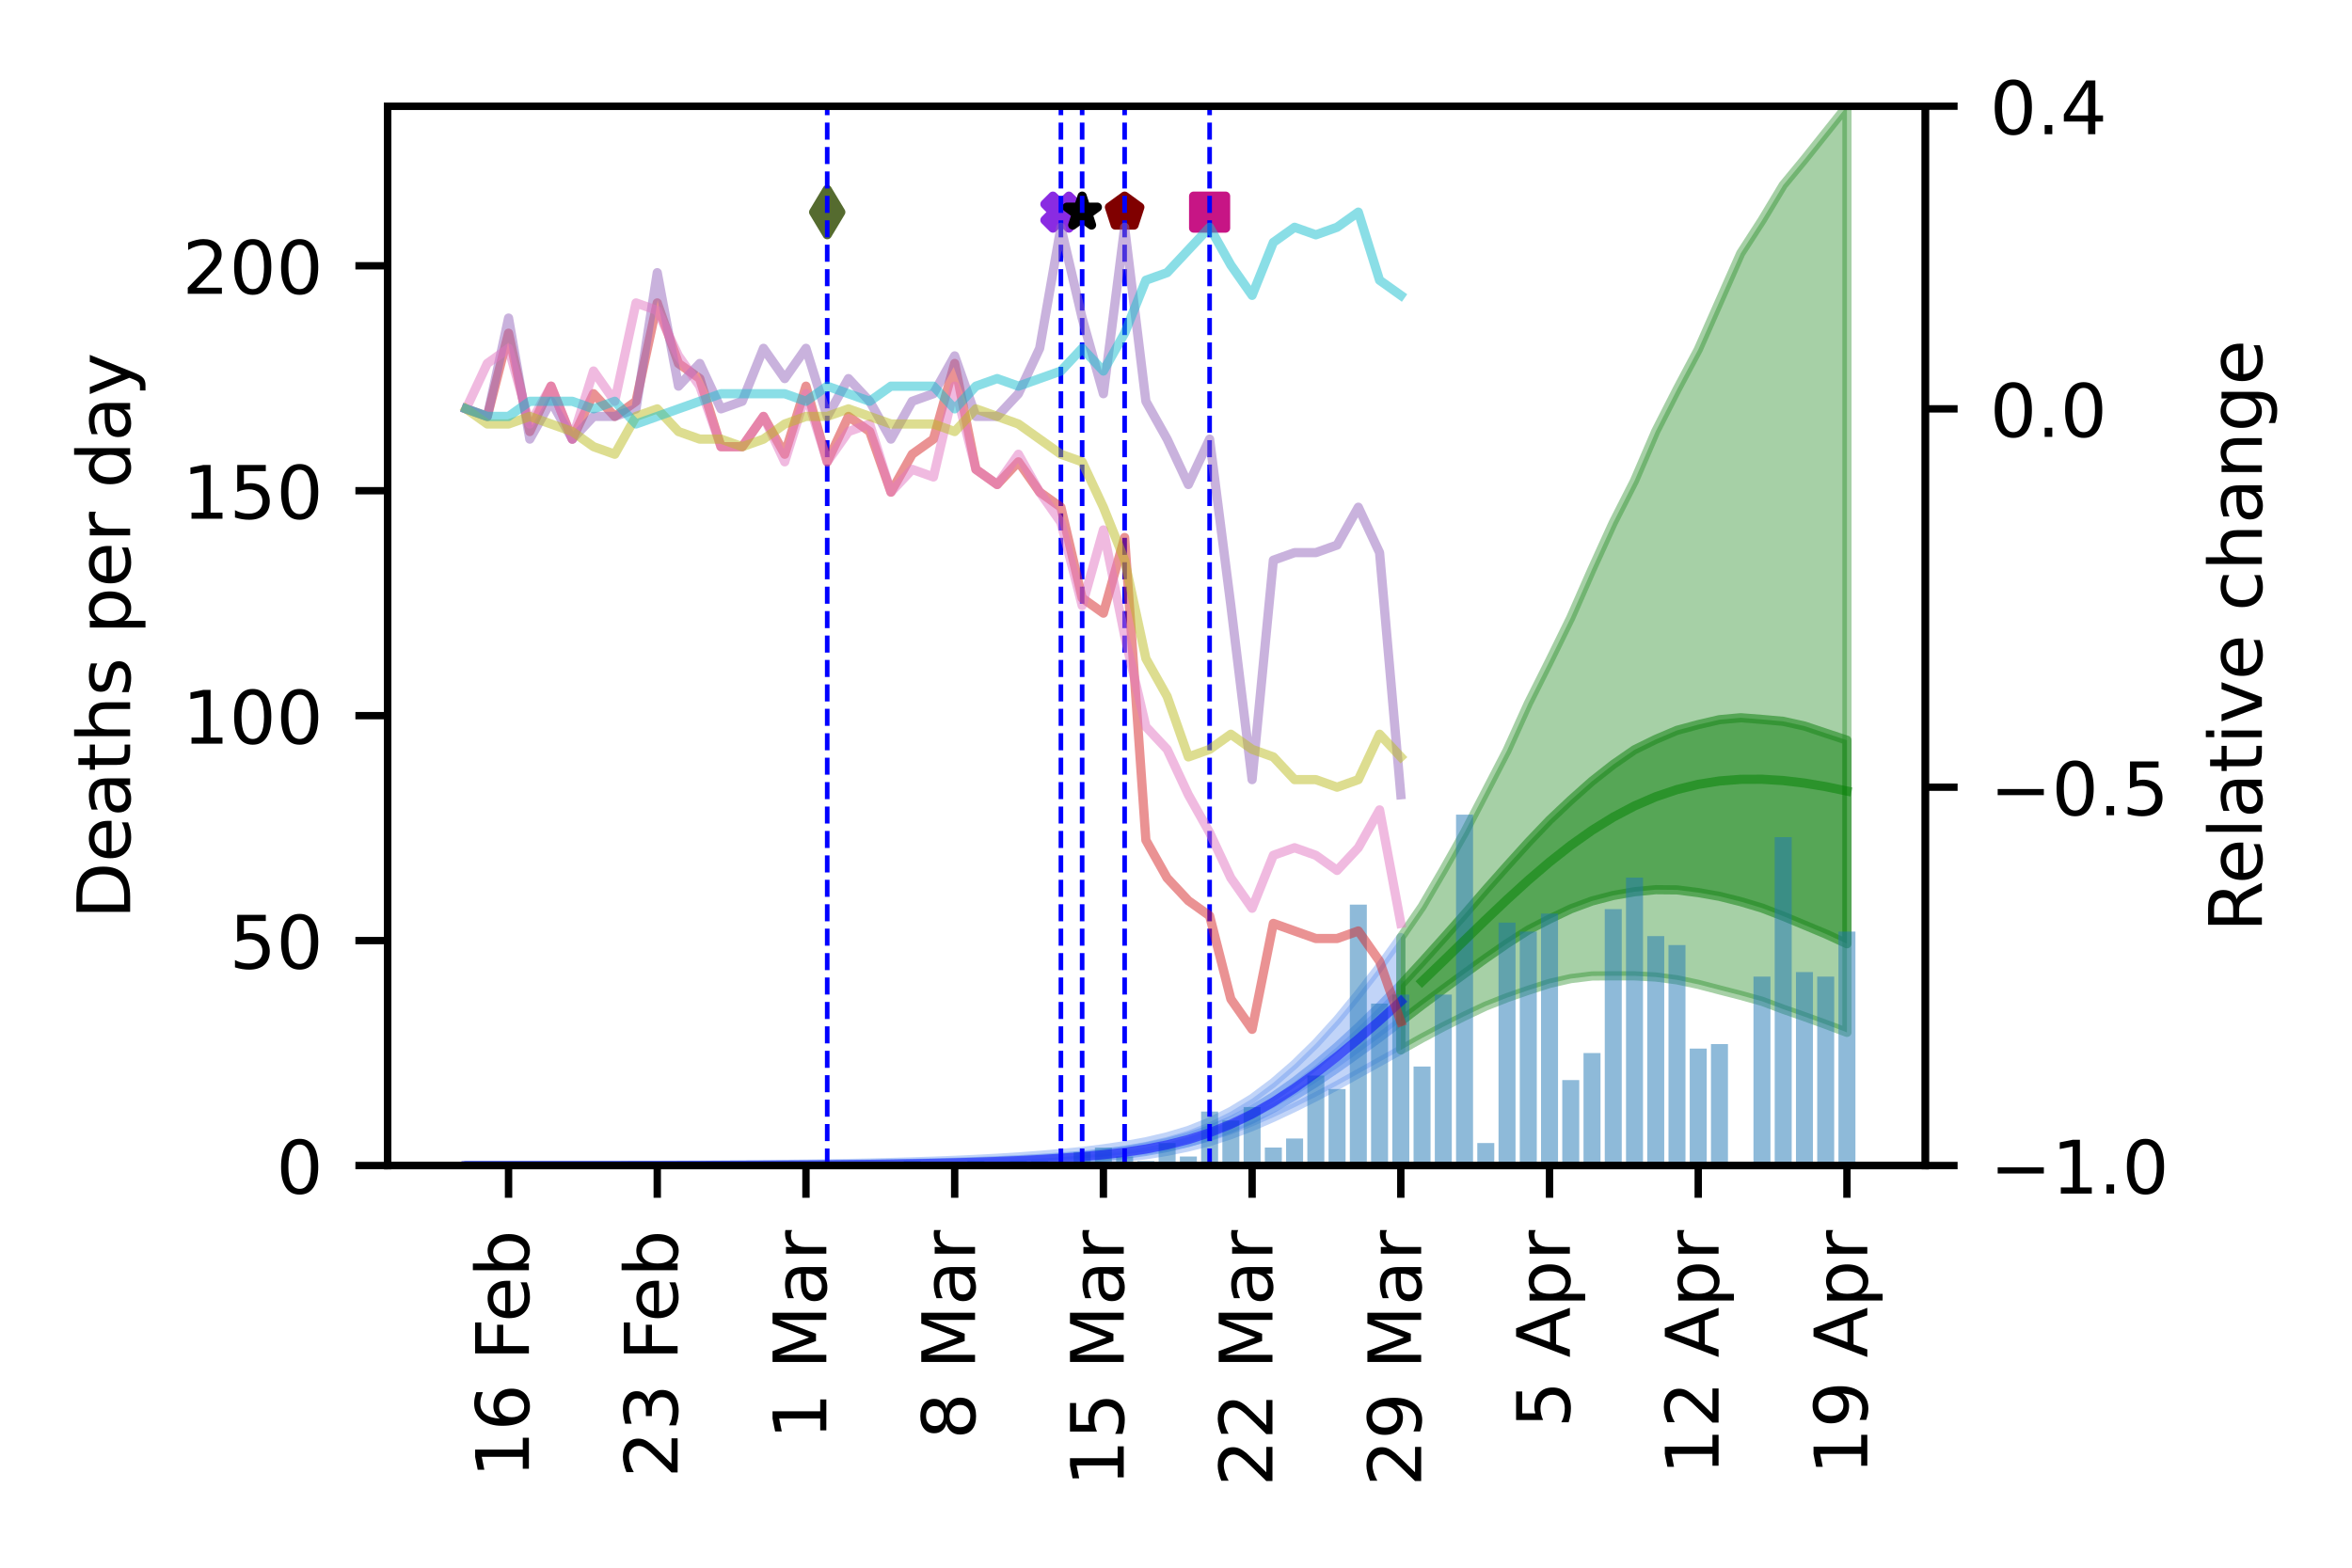 <?xml version="1.0" encoding="utf-8" standalone="no"?>
<!DOCTYPE svg PUBLIC "-//W3C//DTD SVG 1.1//EN"
  "http://www.w3.org/Graphics/SVG/1.1/DTD/svg11.dtd">
<!-- Created with matplotlib (https://matplotlib.org/) -->
<svg height="170.079pt" version="1.1" viewBox="0 0 255.118 170.079" width="255.118pt" xmlns="http://www.w3.org/2000/svg" xmlns:xlink="http://www.w3.org/1999/xlink">
 <defs>
  <style type="text/css">
*{stroke-linecap:butt;stroke-linejoin:round;}
  </style>
 </defs>
 <g id="figure_1">
  <g id="patch_1">
   <path d="M 0 170.079 
L 255.118 170.079 
L 255.118 0 
L 0 0 
z
" style="fill:#ffffff;"/>
  </g>
  <g id="axes_1">
   <g id="patch_2">
    <path d="M 42.05 126.449 
L 208.838 126.449 
L 208.838 11.52 
L 42.05 11.52 
z
" style="fill:#ffffff;"/>
   </g>
   <g id="PolyCollection_1">
    <defs>
     <path d="M 50.553 -43.63 
L 50.553 -43.63 
L 52.857 -43.63 
L 55.162 -43.63 
L 57.466 -43.63 
L 59.77 -43.63 
L 62.075 -43.63 
L 64.379 -43.631 
L 66.683 -43.631 
L 68.988 -43.632 
L 71.292 -43.632 
L 73.596 -43.633 
L 75.901 -43.635 
L 78.205 -43.636 
L 80.509 -43.638 
L 82.814 -43.641 
L 85.118 -43.645 
L 87.422 -43.65 
L 89.727 -43.656 
L 92.031 -43.664 
L 94.335 -43.675 
L 96.64 -43.689 
L 98.944 -43.707 
L 101.248 -43.73 
L 103.553 -43.759 
L 105.857 -43.796 
L 108.162 -43.842 
L 110.466 -43.9 
L 112.77 -43.973 
L 115.075 -44.068 
L 117.379 -44.186 
L 119.683 -44.335 
L 121.988 -44.537 
L 124.292 -44.8 
L 126.596 -45.174 
L 128.901 -45.645 
L 131.205 -46.235 
L 133.509 -46.986 
L 135.814 -47.861 
L 138.118 -48.864 
L 140.422 -49.95 
L 142.727 -51.098 
L 145.031 -52.321 
L 147.335 -53.606 
L 149.64 -54.889 
L 151.944 -56.173 
L 151.944 -68.364 
L 151.944 -68.364 
L 149.64 -65.167 
L 147.335 -62.206 
L 145.031 -59.401 
L 142.727 -56.864 
L 140.422 -54.609 
L 138.118 -52.613 
L 135.814 -50.889 
L 133.509 -49.491 
L 131.205 -48.341 
L 128.901 -47.432 
L 126.596 -46.742 
L 124.292 -46.204 
L 121.988 -45.784 
L 119.683 -45.443 
L 117.379 -45.159 
L 115.075 -44.935 
L 112.77 -44.733 
L 110.466 -44.562 
L 108.162 -44.421 
L 105.857 -44.299 
L 103.553 -44.194 
L 101.248 -44.105 
L 98.944 -44.028 
L 96.64 -43.962 
L 94.335 -43.906 
L 92.031 -43.857 
L 89.727 -43.816 
L 87.422 -43.782 
L 85.118 -43.752 
L 82.814 -43.727 
L 80.509 -43.707 
L 78.205 -43.69 
L 75.901 -43.676 
L 73.596 -43.664 
L 71.292 -43.654 
L 68.988 -43.647 
L 66.683 -43.641 
L 64.379 -43.636 
L 62.075 -43.633 
L 59.77 -43.632 
L 57.466 -43.631 
L 55.162 -43.63 
L 52.857 -43.63 
L 50.553 -43.63 
z
" id="m5dde78cda3" style="stroke:#6495ed;stroke-opacity:0.4;"/>
    </defs>
    <g clip-path="url(#p272351d1b5)">
     <use style="fill:#6495ed;fill-opacity:0.4;stroke:#6495ed;stroke-opacity:0.4;" x="0" xlink:href="#m5dde78cda3" y="170.079"/>
    </g>
   </g>
   <g id="PolyCollection_2">
    <defs>
     <path d="M 50.553 -43.63 
L 50.553 -43.63 
L 52.857 -43.63 
L 55.162 -43.63 
L 57.466 -43.63 
L 59.77 -43.63 
L 62.075 -43.631 
L 64.379 -43.631 
L 66.683 -43.632 
L 68.988 -43.634 
L 71.292 -43.635 
L 73.596 -43.637 
L 75.901 -43.64 
L 78.205 -43.644 
L 80.509 -43.648 
L 82.814 -43.654 
L 85.118 -43.661 
L 87.422 -43.671 
L 89.727 -43.682 
L 92.031 -43.697 
L 94.335 -43.715 
L 96.64 -43.737 
L 98.944 -43.766 
L 101.248 -43.8 
L 103.553 -43.844 
L 105.857 -43.897 
L 108.162 -43.963 
L 110.466 -44.043 
L 112.77 -44.141 
L 115.075 -44.262 
L 117.379 -44.411 
L 119.683 -44.6 
L 121.988 -44.845 
L 124.292 -45.163 
L 126.596 -45.581 
L 128.901 -46.127 
L 131.205 -46.818 
L 133.509 -47.662 
L 135.814 -48.672 
L 138.118 -49.862 
L 140.422 -51.198 
L 142.727 -52.638 
L 145.031 -54.202 
L 147.335 -55.85 
L 149.64 -57.526 
L 151.944 -59.281 
L 151.944 -63.227 
L 151.944 -63.227 
L 149.64 -60.865 
L 147.335 -58.624 
L 145.031 -56.505 
L 142.727 -54.532 
L 140.422 -52.729 
L 138.118 -51.104 
L 135.814 -49.694 
L 133.509 -48.49 
L 131.205 -47.517 
L 128.901 -46.74 
L 126.596 -46.122 
L 124.292 -45.639 
L 121.988 -45.267 
L 119.683 -44.97 
L 117.379 -44.734 
L 115.075 -44.547 
L 112.77 -44.388 
L 110.466 -44.257 
L 108.162 -44.148 
L 105.857 -44.057 
L 103.553 -43.981 
L 101.248 -43.917 
L 98.944 -43.864 
L 96.64 -43.82 
L 94.335 -43.784 
L 92.031 -43.754 
L 89.727 -43.729 
L 87.422 -43.709 
L 85.118 -43.692 
L 82.814 -43.679 
L 80.509 -43.668 
L 78.205 -43.659 
L 75.901 -43.652 
L 73.596 -43.646 
L 71.292 -43.641 
L 68.988 -43.638 
L 66.683 -43.635 
L 64.379 -43.633 
L 62.075 -43.632 
L 59.77 -43.631 
L 57.466 -43.63 
L 55.162 -43.63 
L 52.857 -43.63 
L 50.553 -43.63 
z
" id="m45bf534f6e" style="stroke:#6495ed;stroke-opacity:0.6;"/>
    </defs>
    <g clip-path="url(#p272351d1b5)">
     <use style="fill:#6495ed;fill-opacity:0.6;stroke:#6495ed;stroke-opacity:0.6;" x="0" xlink:href="#m45bf534f6e" y="170.079"/>
    </g>
   </g>
   <g id="PolyCollection_3">
    <defs>
     <path d="M 151.944 -68.364 
L 151.944 -56.173 
L 154.248 -57.464 
L 156.553 -58.689 
L 158.857 -59.844 
L 161.161 -60.933 
L 163.466 -61.841 
L 165.77 -62.644 
L 168.074 -63.387 
L 170.379 -63.911 
L 172.683 -64.194 
L 174.987 -64.215 
L 177.292 -64.21 
L 179.596 -64.083 
L 181.9 -63.776 
L 184.205 -63.286 
L 186.509 -62.685 
L 188.813 -62.095 
L 191.118 -61.454 
L 193.422 -60.588 
L 195.726 -59.784 
L 198.031 -58.949 
L 200.335 -58.079 
L 200.335 -158.559 
L 200.335 -158.559 
L 198.031 -155.674 
L 195.726 -152.783 
L 193.422 -149.993 
L 191.118 -146.165 
L 188.813 -142.591 
L 186.509 -137.371 
L 184.205 -132.15 
L 181.9 -127.81 
L 179.596 -123.282 
L 177.292 -117.914 
L 174.987 -113.372 
L 172.683 -108.309 
L 170.379 -103.06 
L 168.074 -98.353 
L 165.77 -93.748 
L 163.466 -88.652 
L 161.161 -84.199 
L 158.857 -79.762 
L 156.553 -75.667 
L 154.248 -71.715 
L 151.944 -68.364 
z
" id="mec106429c8" style="stroke:#228b22;stroke-opacity:0.4;"/>
    </defs>
    <g clip-path="url(#p272351d1b5)">
     <use style="fill:#228b22;fill-opacity:0.4;stroke:#228b22;stroke-opacity:0.4;" x="0" xlink:href="#mec106429c8" y="170.079"/>
    </g>
   </g>
   <g id="PolyCollection_4">
    <defs>
     <path d="M 151.944 -63.227 
L 151.944 -59.281 
L 154.248 -61.045 
L 156.553 -62.764 
L 158.857 -64.453 
L 161.161 -66.117 
L 163.466 -67.71 
L 165.77 -69.185 
L 168.074 -70.374 
L 170.379 -71.475 
L 172.683 -72.329 
L 174.987 -72.93 
L 177.292 -73.334 
L 179.596 -73.557 
L 181.9 -73.535 
L 184.205 -73.242 
L 186.509 -72.837 
L 188.813 -72.26 
L 191.118 -71.567 
L 193.422 -70.682 
L 195.726 -69.72 
L 198.031 -68.758 
L 200.335 -67.694 
L 200.335 -89.776 
L 200.335 -89.776 
L 198.031 -90.539 
L 195.726 -91.311 
L 193.422 -91.822 
L 191.118 -92.028 
L 188.813 -92.211 
L 186.509 -92 
L 184.205 -91.465 
L 181.9 -90.844 
L 179.596 -89.864 
L 177.292 -88.737 
L 174.987 -87.14 
L 172.683 -85.328 
L 170.379 -83.276 
L 168.074 -81.103 
L 165.77 -78.689 
L 163.466 -76.143 
L 161.161 -73.548 
L 158.857 -70.882 
L 156.553 -68.282 
L 154.248 -65.723 
L 151.944 -63.227 
z
" id="me675c19189" style="stroke:#228b22;stroke-opacity:0.6;"/>
    </defs>
    <g clip-path="url(#p272351d1b5)">
     <use style="fill:#228b22;fill-opacity:0.6;stroke:#228b22;stroke-opacity:0.6;" x="0" xlink:href="#me675c19189" y="170.079"/>
    </g>
   </g>
   <g id="PathCollection_1">
    <defs>
     <path d="M -0.866 1.732 
L 0 0.866 
L 0.866 1.732 
L 1.732 0.866 
L 0.866 0 
L 1.732 -0.866 
L 0.866 -1.732 
L 0 -0.866 
L -0.866 -1.732 
L -1.732 -0.866 
L -0.866 0 
L -1.732 0.866 
z
" id="m707bb67b44" style="stroke:#8a2be2;"/>
    </defs>
    <g clip-path="url(#p272351d1b5)">
     <use style="fill:#8a2be2;stroke:#8a2be2;" x="115.075" xlink:href="#m707bb67b44" y="23.013"/>
    </g>
   </g>
   <g id="PathCollection_2">
    <defs>
     <path d="M 0 -1.732 
L -0.389 -0.535 
L -1.647 -0.535 
L -0.629 0.204 
L -1.018 1.401 
L -0 0.662 
L 1.018 1.401 
L 0.629 0.204 
L 1.647 -0.535 
L 0.389 -0.535 
z
" id="mc805217bf8" style="stroke:#000000;"/>
    </defs>
    <g clip-path="url(#p272351d1b5)">
     <use style="stroke:#000000;" x="117.379" xlink:href="#mc805217bf8" y="23.013"/>
    </g>
   </g>
   <g id="PathCollection_3">
    <defs>
     <path d="M -1.732 1.732 
L 1.732 1.732 
L 1.732 -1.732 
L -1.732 -1.732 
z
" id="mdaf51cd069" style="stroke:#c71585;"/>
    </defs>
    <g clip-path="url(#p272351d1b5)">
     <use style="fill:#c71585;stroke:#c71585;" x="131.205" xlink:href="#mdaf51cd069" y="23.013"/>
    </g>
   </g>
   <g id="PathCollection_4">
    <defs>
     <path d="M 0 -1.732 
L -1.647 -0.535 
L -1.018 1.401 
L 1.018 1.401 
L 1.647 -0.535 
z
" id="mce1c390ee3" style="stroke:#800000;"/>
    </defs>
    <g clip-path="url(#p272351d1b5)">
     <use style="fill:#800000;stroke:#800000;" x="121.988" xlink:href="#mce1c390ee3" y="23.013"/>
    </g>
   </g>
   <g id="PathCollection_5">
    <defs>
     <path d="M -0 2.449 
L 1.47 0 
L 0 -2.449 
L -1.47 -0 
z
" id="m514617c032" style="stroke:#556b2f;"/>
    </defs>
    <g clip-path="url(#p272351d1b5)">
     <use style="fill:#556b2f;stroke:#556b2f;" x="89.727" xlink:href="#m514617c032" y="23.013"/>
    </g>
   </g>
   <g id="patch_3">
    <path clip-path="url(#p272351d1b5)" d="M 49.631 126.449 
L 51.475 126.449 
L 51.475 126.449 
L 49.631 126.449 
z
" style="fill:#1f77b4;opacity:0.5;"/>
   </g>
   <g id="patch_4">
    <path clip-path="url(#p272351d1b5)" d="M 51.936 126.449 
L 53.779 126.449 
L 53.779 126.449 
L 51.936 126.449 
z
" style="fill:#1f77b4;opacity:0.5;"/>
   </g>
   <g id="patch_5">
    <path clip-path="url(#p272351d1b5)" d="M 54.24 126.449 
L 56.083 126.449 
L 56.083 126.449 
L 54.24 126.449 
z
" style="fill:#1f77b4;opacity:0.5;"/>
   </g>
   <g id="patch_6">
    <path clip-path="url(#p272351d1b5)" d="M 56.544 126.449 
L 58.388 126.449 
L 58.388 126.449 
L 56.544 126.449 
z
" style="fill:#1f77b4;opacity:0.5;"/>
   </g>
   <g id="patch_7">
    <path clip-path="url(#p272351d1b5)" d="M 58.849 126.449 
L 60.692 126.449 
L 60.692 126.449 
L 58.849 126.449 
z
" style="fill:#1f77b4;opacity:0.5;"/>
   </g>
   <g id="patch_8">
    <path clip-path="url(#p272351d1b5)" d="M 61.153 126.449 
L 62.996 126.449 
L 62.996 126.449 
L 61.153 126.449 
z
" style="fill:#1f77b4;opacity:0.5;"/>
   </g>
   <g id="patch_9">
    <path clip-path="url(#p272351d1b5)" d="M 63.457 126.449 
L 65.301 126.449 
L 65.301 126.449 
L 63.457 126.449 
z
" style="fill:#1f77b4;opacity:0.5;"/>
   </g>
   <g id="patch_10">
    <path clip-path="url(#p272351d1b5)" d="M 65.762 126.449 
L 67.605 126.449 
L 67.605 126.449 
L 65.762 126.449 
z
" style="fill:#1f77b4;opacity:0.5;"/>
   </g>
   <g id="patch_11">
    <path clip-path="url(#p272351d1b5)" d="M 68.066 126.449 
L 69.909 126.449 
L 69.909 126.449 
L 68.066 126.449 
z
" style="fill:#1f77b4;opacity:0.5;"/>
   </g>
   <g id="patch_12">
    <path clip-path="url(#p272351d1b5)" d="M 70.37 126.449 
L 72.214 126.449 
L 72.214 126.449 
L 70.37 126.449 
z
" style="fill:#1f77b4;opacity:0.5;"/>
   </g>
   <g id="patch_13">
    <path clip-path="url(#p272351d1b5)" d="M 72.675 126.449 
L 74.518 126.449 
L 74.518 126.449 
L 72.675 126.449 
z
" style="fill:#1f77b4;opacity:0.5;"/>
   </g>
   <g id="patch_14">
    <path clip-path="url(#p272351d1b5)" d="M 74.979 126.449 
L 76.822 126.449 
L 76.822 126.449 
L 74.979 126.449 
z
" style="fill:#1f77b4;opacity:0.5;"/>
   </g>
   <g id="patch_15">
    <path clip-path="url(#p272351d1b5)" d="M 77.283 126.449 
L 79.127 126.449 
L 79.127 126.449 
L 77.283 126.449 
z
" style="fill:#1f77b4;opacity:0.5;"/>
   </g>
   <g id="patch_16">
    <path clip-path="url(#p272351d1b5)" d="M 79.588 126.449 
L 81.431 126.449 
L 81.431 126.449 
L 79.588 126.449 
z
" style="fill:#1f77b4;opacity:0.5;"/>
   </g>
   <g id="patch_17">
    <path clip-path="url(#p272351d1b5)" d="M 81.892 126.449 
L 83.736 126.449 
L 83.736 126.449 
L 81.892 126.449 
z
" style="fill:#1f77b4;opacity:0.5;"/>
   </g>
   <g id="patch_18">
    <path clip-path="url(#p272351d1b5)" d="M 84.196 126.449 
L 86.04 126.449 
L 86.04 126.449 
L 84.196 126.449 
z
" style="fill:#1f77b4;opacity:0.5;"/>
   </g>
   <g id="patch_19">
    <path clip-path="url(#p272351d1b5)" d="M 86.501 126.449 
L 88.344 126.449 
L 88.344 126.449 
L 86.501 126.449 
z
" style="fill:#1f77b4;opacity:0.5;"/>
   </g>
   <g id="patch_20">
    <path clip-path="url(#p272351d1b5)" d="M 88.805 126.449 
L 90.649 126.449 
L 90.649 126.449 
L 88.805 126.449 
z
" style="fill:#1f77b4;opacity:0.5;"/>
   </g>
   <g id="patch_21">
    <path clip-path="url(#p272351d1b5)" d="M 91.109 126.449 
L 92.953 126.449 
L 92.953 126.449 
L 91.109 126.449 
z
" style="fill:#1f77b4;opacity:0.5;"/>
   </g>
   <g id="patch_22">
    <path clip-path="url(#p272351d1b5)" d="M 93.414 126.449 
L 95.257 126.449 
L 95.257 126.449 
L 93.414 126.449 
z
" style="fill:#1f77b4;opacity:0.5;"/>
   </g>
   <g id="patch_23">
    <path clip-path="url(#p272351d1b5)" d="M 95.718 126.449 
L 97.562 126.449 
L 97.562 126.449 
L 95.718 126.449 
z
" style="fill:#1f77b4;opacity:0.5;"/>
   </g>
   <g id="patch_24">
    <path clip-path="url(#p272351d1b5)" d="M 98.022 126.449 
L 99.866 126.449 
L 99.866 125.961 
L 98.022 125.961 
z
" style="fill:#1f77b4;opacity:0.5;"/>
   </g>
   <g id="patch_25">
    <path clip-path="url(#p272351d1b5)" d="M 100.327 126.449 
L 102.17 126.449 
L 102.17 126.449 
L 100.327 126.449 
z
" style="fill:#1f77b4;opacity:0.5;"/>
   </g>
   <g id="patch_26">
    <path clip-path="url(#p272351d1b5)" d="M 102.631 126.449 
L 104.475 126.449 
L 104.475 126.449 
L 102.631 126.449 
z
" style="fill:#1f77b4;opacity:0.5;"/>
   </g>
   <g id="patch_27">
    <path clip-path="url(#p272351d1b5)" d="M 104.935 126.449 
L 106.779 126.449 
L 106.779 125.961 
L 104.935 125.961 
z
" style="fill:#1f77b4;opacity:0.5;"/>
   </g>
   <g id="patch_28">
    <path clip-path="url(#p272351d1b5)" d="M 107.24 126.449 
L 109.083 126.449 
L 109.083 126.449 
L 107.24 126.449 
z
" style="fill:#1f77b4;opacity:0.5;"/>
   </g>
   <g id="patch_29">
    <path clip-path="url(#p272351d1b5)" d="M 109.544 126.449 
L 111.388 126.449 
L 111.388 125.961 
L 109.544 125.961 
z
" style="fill:#1f77b4;opacity:0.5;"/>
   </g>
   <g id="patch_30">
    <path clip-path="url(#p272351d1b5)" d="M 111.848 126.449 
L 113.692 126.449 
L 113.692 125.961 
L 111.848 125.961 
z
" style="fill:#1f77b4;opacity:0.5;"/>
   </g>
   <g id="patch_31">
    <path clip-path="url(#p272351d1b5)" d="M 114.153 126.449 
L 115.996 126.449 
L 115.996 126.449 
L 114.153 126.449 
z
" style="fill:#1f77b4;opacity:0.5;"/>
   </g>
   <g id="patch_32">
    <path clip-path="url(#p272351d1b5)" d="M 116.457 126.449 
L 118.301 126.449 
L 118.301 124.985 
L 116.457 124.985 
z
" style="fill:#1f77b4;opacity:0.5;"/>
   </g>
   <g id="patch_33">
    <path clip-path="url(#p272351d1b5)" d="M 118.761 126.449 
L 120.605 126.449 
L 120.605 124.496 
L 118.761 124.496 
z
" style="fill:#1f77b4;opacity:0.5;"/>
   </g>
   <g id="patch_34">
    <path clip-path="url(#p272351d1b5)" d="M 121.066 126.449 
L 122.909 126.449 
L 122.909 125.473 
L 121.066 125.473 
z
" style="fill:#1f77b4;opacity:0.5;"/>
   </g>
   <g id="patch_35">
    <path clip-path="url(#p272351d1b5)" d="M 123.37 126.449 
L 125.214 126.449 
L 125.214 125.961 
L 123.37 125.961 
z
" style="fill:#1f77b4;opacity:0.5;"/>
   </g>
   <g id="patch_36">
    <path clip-path="url(#p272351d1b5)" d="M 125.674 126.449 
L 127.518 126.449 
L 127.518 124.008 
L 125.674 124.008 
z
" style="fill:#1f77b4;opacity:0.5;"/>
   </g>
   <g id="patch_37">
    <path clip-path="url(#p272351d1b5)" d="M 127.979 126.449 
L 129.822 126.449 
L 129.822 125.473 
L 127.979 125.473 
z
" style="fill:#1f77b4;opacity:0.5;"/>
   </g>
   <g id="patch_38">
    <path clip-path="url(#p272351d1b5)" d="M 130.283 126.449 
L 132.127 126.449 
L 132.127 120.592 
L 130.283 120.592 
z
" style="fill:#1f77b4;opacity:0.5;"/>
   </g>
   <g id="patch_39">
    <path clip-path="url(#p272351d1b5)" d="M 132.588 126.449 
L 134.431 126.449 
L 134.431 121.568 
L 132.588 121.568 
z
" style="fill:#1f77b4;opacity:0.5;"/>
   </g>
   <g id="patch_40">
    <path clip-path="url(#p272351d1b5)" d="M 134.892 126.449 
L 136.735 126.449 
L 136.735 120.104 
L 134.892 120.104 
z
" style="fill:#1f77b4;opacity:0.5;"/>
   </g>
   <g id="patch_41">
    <path clip-path="url(#p272351d1b5)" d="M 137.196 126.449 
L 139.04 126.449 
L 139.04 124.496 
L 137.196 124.496 
z
" style="fill:#1f77b4;opacity:0.5;"/>
   </g>
   <g id="patch_42">
    <path clip-path="url(#p272351d1b5)" d="M 139.501 126.449 
L 141.344 126.449 
L 141.344 123.52 
L 139.501 123.52 
z
" style="fill:#1f77b4;opacity:0.5;"/>
   </g>
   <g id="patch_43">
    <path clip-path="url(#p272351d1b5)" d="M 141.805 126.449 
L 143.648 126.449 
L 143.648 116.687 
L 141.805 116.687 
z
" style="fill:#1f77b4;opacity:0.5;"/>
   </g>
   <g id="patch_44">
    <path clip-path="url(#p272351d1b5)" d="M 144.109 126.449 
L 145.953 126.449 
L 145.953 118.152 
L 144.109 118.152 
z
" style="fill:#1f77b4;opacity:0.5;"/>
   </g>
   <g id="patch_45">
    <path clip-path="url(#p272351d1b5)" d="M 146.414 126.449 
L 148.257 126.449 
L 148.257 98.141 
L 146.414 98.141 
z
" style="fill:#1f77b4;opacity:0.5;"/>
   </g>
   <g id="patch_46">
    <path clip-path="url(#p272351d1b5)" d="M 148.718 126.449 
L 150.561 126.449 
L 150.561 108.878 
L 148.718 108.878 
z
" style="fill:#1f77b4;opacity:0.5;"/>
   </g>
   <g id="patch_47">
    <path clip-path="url(#p272351d1b5)" d="M 151.022 126.449 
L 152.866 126.449 
L 152.866 107.902 
L 151.022 107.902 
z
" style="fill:#1f77b4;opacity:0.5;"/>
   </g>
   <g id="patch_48">
    <path clip-path="url(#p272351d1b5)" d="M 153.327 126.449 
L 155.17 126.449 
L 155.17 115.711 
L 153.327 115.711 
z
" style="fill:#1f77b4;opacity:0.5;"/>
   </g>
   <g id="patch_49">
    <path clip-path="url(#p272351d1b5)" d="M 155.631 126.449 
L 157.474 126.449 
L 157.474 107.902 
L 155.631 107.902 
z
" style="fill:#1f77b4;opacity:0.5;"/>
   </g>
   <g id="patch_50">
    <path clip-path="url(#p272351d1b5)" d="M 157.935 126.449 
L 159.779 126.449 
L 159.779 88.379 
L 157.935 88.379 
z
" style="fill:#1f77b4;opacity:0.5;"/>
   </g>
   <g id="patch_51">
    <path clip-path="url(#p272351d1b5)" d="M 160.24 126.449 
L 162.083 126.449 
L 162.083 124.008 
L 160.24 124.008 
z
" style="fill:#1f77b4;opacity:0.5;"/>
   </g>
   <g id="patch_52">
    <path clip-path="url(#p272351d1b5)" d="M 162.544 126.449 
L 164.387 126.449 
L 164.387 100.093 
L 162.544 100.093 
z
" style="fill:#1f77b4;opacity:0.5;"/>
   </g>
   <g id="patch_53">
    <path clip-path="url(#p272351d1b5)" d="M 164.848 126.449 
L 166.692 126.449 
L 166.692 101.069 
L 164.848 101.069 
z
" style="fill:#1f77b4;opacity:0.5;"/>
   </g>
   <g id="patch_54">
    <path clip-path="url(#p272351d1b5)" d="M 167.153 126.449 
L 168.996 126.449 
L 168.996 99.117 
L 167.153 99.117 
z
" style="fill:#1f77b4;opacity:0.5;"/>
   </g>
   <g id="patch_55">
    <path clip-path="url(#p272351d1b5)" d="M 169.457 126.449 
L 171.3 126.449 
L 171.3 117.175 
L 169.457 117.175 
z
" style="fill:#1f77b4;opacity:0.5;"/>
   </g>
   <g id="patch_56">
    <path clip-path="url(#p272351d1b5)" d="M 171.761 126.449 
L 173.605 126.449 
L 173.605 114.247 
L 171.761 114.247 
z
" style="fill:#1f77b4;opacity:0.5;"/>
   </g>
   <g id="patch_57">
    <path clip-path="url(#p272351d1b5)" d="M 174.066 126.449 
L 175.909 126.449 
L 175.909 98.629 
L 174.066 98.629 
z
" style="fill:#1f77b4;opacity:0.5;"/>
   </g>
   <g id="patch_58">
    <path clip-path="url(#p272351d1b5)" d="M 176.37 126.449 
L 178.213 126.449 
L 178.213 95.212 
L 176.37 95.212 
z
" style="fill:#1f77b4;opacity:0.5;"/>
   </g>
   <g id="patch_59">
    <path clip-path="url(#p272351d1b5)" d="M 178.674 126.449 
L 180.518 126.449 
L 180.518 101.557 
L 178.674 101.557 
z
" style="fill:#1f77b4;opacity:0.5;"/>
   </g>
   <g id="patch_60">
    <path clip-path="url(#p272351d1b5)" d="M 180.979 126.449 
L 182.822 126.449 
L 182.822 102.533 
L 180.979 102.533 
z
" style="fill:#1f77b4;opacity:0.5;"/>
   </g>
   <g id="patch_61">
    <path clip-path="url(#p272351d1b5)" d="M 183.283 126.449 
L 185.126 126.449 
L 185.126 113.759 
L 183.283 113.759 
z
" style="fill:#1f77b4;opacity:0.5;"/>
   </g>
   <g id="patch_62">
    <path clip-path="url(#p272351d1b5)" d="M 185.587 126.449 
L 187.431 126.449 
L 187.431 113.271 
L 185.587 113.271 
z
" style="fill:#1f77b4;opacity:0.5;"/>
   </g>
   <g id="patch_63">
    <path clip-path="url(#p272351d1b5)" d="M 187.892 126.449 
L 189.735 126.449 
L 189.735 126.449 
L 187.892 126.449 
z
" style="fill:#1f77b4;opacity:0.5;"/>
   </g>
   <g id="patch_64">
    <path clip-path="url(#p272351d1b5)" d="M 190.196 126.449 
L 192.039 126.449 
L 192.039 105.95 
L 190.196 105.95 
z
" style="fill:#1f77b4;opacity:0.5;"/>
   </g>
   <g id="patch_65">
    <path clip-path="url(#p272351d1b5)" d="M 192.5 126.449 
L 194.344 126.449 
L 194.344 90.82 
L 192.5 90.82 
z
" style="fill:#1f77b4;opacity:0.5;"/>
   </g>
   <g id="patch_66">
    <path clip-path="url(#p272351d1b5)" d="M 194.805 126.449 
L 196.648 126.449 
L 196.648 105.462 
L 194.805 105.462 
z
" style="fill:#1f77b4;opacity:0.5;"/>
   </g>
   <g id="patch_67">
    <path clip-path="url(#p272351d1b5)" d="M 197.109 126.449 
L 198.952 126.449 
L 198.952 105.95 
L 197.109 105.95 
z
" style="fill:#1f77b4;opacity:0.5;"/>
   </g>
   <g id="patch_68">
    <path clip-path="url(#p272351d1b5)" d="M 199.413 126.449 
L 201.257 126.449 
L 201.257 101.069 
L 199.413 101.069 
z
" style="fill:#1f77b4;opacity:0.5;"/>
   </g>
   <g id="matplotlib.axis_1">
    <g id="xtick_1">
     <g id="line2d_1">
      <defs>
       <path d="M 0 0 
L 0 3.5 
" id="m29420cbda1" style="stroke:#000000;stroke-width:0.8;"/>
      </defs>
      <g>
       <use style="stroke:#000000;stroke-width:0.8;" x="200.335" xlink:href="#m29420cbda1" y="126.449"/>
      </g>
     </g>
     <g id="text_1">
      <!-- 19 Apr -->
      <defs>
       <path d="M 12.406 8.297 
L 28.516 8.297 
L 28.516 63.922 
L 10.984 60.406 
L 10.984 69.391 
L 28.422 72.906 
L 38.281 72.906 
L 38.281 8.297 
L 54.391 8.297 
L 54.391 0 
L 12.406 0 
z
" id="DejaVuSans-49"/>
       <path d="M 10.984 1.516 
L 10.984 10.5 
Q 14.703 8.734 18.5 7.812 
Q 22.312 6.891 25.984 6.891 
Q 35.75 6.891 40.891 13.453 
Q 46.047 20.016 46.781 33.406 
Q 43.953 29.203 39.594 26.953 
Q 35.25 24.703 29.984 24.703 
Q 19.047 24.703 12.672 31.312 
Q 6.297 37.938 6.297 49.422 
Q 6.297 60.641 12.938 67.422 
Q 19.578 74.219 30.609 74.219 
Q 43.266 74.219 49.922 64.516 
Q 56.594 54.828 56.594 36.375 
Q 56.594 19.141 48.406 8.859 
Q 40.234 -1.422 26.422 -1.422 
Q 22.703 -1.422 18.891 -0.688 
Q 15.094 0.047 10.984 1.516 
z
M 30.609 32.422 
Q 37.25 32.422 41.125 36.953 
Q 45.016 41.5 45.016 49.422 
Q 45.016 57.281 41.125 61.844 
Q 37.25 66.406 30.609 66.406 
Q 23.969 66.406 20.094 61.844 
Q 16.219 57.281 16.219 49.422 
Q 16.219 41.5 20.094 36.953 
Q 23.969 32.422 30.609 32.422 
z
" id="DejaVuSans-57"/>
       <path id="DejaVuSans-32"/>
       <path d="M 34.188 63.188 
L 20.797 26.906 
L 47.609 26.906 
z
M 28.609 72.906 
L 39.797 72.906 
L 67.578 0 
L 57.328 0 
L 50.688 18.703 
L 17.828 18.703 
L 11.188 0 
L 0.781 0 
z
" id="DejaVuSans-65"/>
       <path d="M 18.109 8.203 
L 18.109 -20.797 
L 9.078 -20.797 
L 9.078 54.688 
L 18.109 54.688 
L 18.109 46.391 
Q 20.953 51.266 25.266 53.625 
Q 29.594 56 35.594 56 
Q 45.562 56 51.781 48.094 
Q 58.016 40.188 58.016 27.297 
Q 58.016 14.406 51.781 6.484 
Q 45.562 -1.422 35.594 -1.422 
Q 29.594 -1.422 25.266 0.953 
Q 20.953 3.328 18.109 8.203 
z
M 48.688 27.297 
Q 48.688 37.203 44.609 42.844 
Q 40.531 48.484 33.406 48.484 
Q 26.266 48.484 22.188 42.844 
Q 18.109 37.203 18.109 27.297 
Q 18.109 17.391 22.188 11.75 
Q 26.266 6.109 33.406 6.109 
Q 40.531 6.109 44.609 11.75 
Q 48.688 17.391 48.688 27.297 
z
" id="DejaVuSans-112"/>
       <path d="M 41.109 46.297 
Q 39.594 47.172 37.812 47.578 
Q 36.031 48 33.891 48 
Q 26.266 48 22.188 43.047 
Q 18.109 38.094 18.109 28.812 
L 18.109 0 
L 9.078 0 
L 9.078 54.688 
L 18.109 54.688 
L 18.109 46.188 
Q 20.953 51.172 25.484 53.578 
Q 30.031 56 36.531 56 
Q 37.453 56 38.578 55.875 
Q 39.703 55.766 41.062 55.516 
z
" id="DejaVuSans-114"/>
      </defs>
      <g transform="translate(202.543 160.011)rotate(-90)scale(0.08 -0.08)">
       <use xlink:href="#DejaVuSans-49"/>
       <use x="63.623" xlink:href="#DejaVuSans-57"/>
       <use x="127.246" xlink:href="#DejaVuSans-32"/>
       <use x="159.033" xlink:href="#DejaVuSans-65"/>
       <use x="227.441" xlink:href="#DejaVuSans-112"/>
       <use x="290.918" xlink:href="#DejaVuSans-114"/>
      </g>
     </g>
    </g>
    <g id="xtick_2">
     <g id="line2d_2">
      <g>
       <use style="stroke:#000000;stroke-width:0.8;" x="184.205" xlink:href="#m29420cbda1" y="126.449"/>
      </g>
     </g>
     <g id="text_2">
      <!-- 12 Apr -->
      <defs>
       <path d="M 19.188 8.297 
L 53.609 8.297 
L 53.609 0 
L 7.328 0 
L 7.328 8.297 
Q 12.938 14.109 22.625 23.891 
Q 32.328 33.688 34.812 36.531 
Q 39.547 41.844 41.422 45.531 
Q 43.312 49.219 43.312 52.781 
Q 43.312 58.594 39.234 62.25 
Q 35.156 65.922 28.609 65.922 
Q 23.969 65.922 18.812 64.312 
Q 13.672 62.703 7.812 59.422 
L 7.812 69.391 
Q 13.766 71.781 18.938 73 
Q 24.125 74.219 28.422 74.219 
Q 39.75 74.219 46.484 68.547 
Q 53.219 62.891 53.219 53.422 
Q 53.219 48.922 51.531 44.891 
Q 49.859 40.875 45.406 35.406 
Q 44.188 33.984 37.641 27.219 
Q 31.109 20.453 19.188 8.297 
z
" id="DejaVuSans-50"/>
      </defs>
      <g transform="translate(186.412 160.011)rotate(-90)scale(0.08 -0.08)">
       <use xlink:href="#DejaVuSans-49"/>
       <use x="63.623" xlink:href="#DejaVuSans-50"/>
       <use x="127.246" xlink:href="#DejaVuSans-32"/>
       <use x="159.033" xlink:href="#DejaVuSans-65"/>
       <use x="227.441" xlink:href="#DejaVuSans-112"/>
       <use x="290.918" xlink:href="#DejaVuSans-114"/>
      </g>
     </g>
    </g>
    <g id="xtick_3">
     <g id="line2d_3">
      <g>
       <use style="stroke:#000000;stroke-width:0.8;" x="168.074" xlink:href="#m29420cbda1" y="126.449"/>
      </g>
     </g>
     <g id="text_3">
      <!-- 5 Apr -->
      <defs>
       <path d="M 10.797 72.906 
L 49.516 72.906 
L 49.516 64.594 
L 19.828 64.594 
L 19.828 46.734 
Q 21.969 47.469 24.109 47.828 
Q 26.266 48.188 28.422 48.188 
Q 40.625 48.188 47.75 41.5 
Q 54.891 34.812 54.891 23.391 
Q 54.891 11.625 47.562 5.094 
Q 40.234 -1.422 26.906 -1.422 
Q 22.312 -1.422 17.547 -0.641 
Q 12.797 0.141 7.719 1.703 
L 7.719 11.625 
Q 12.109 9.234 16.797 8.062 
Q 21.484 6.891 26.703 6.891 
Q 35.156 6.891 40.078 11.328 
Q 45.016 15.766 45.016 23.391 
Q 45.016 31 40.078 35.438 
Q 35.156 39.891 26.703 39.891 
Q 22.75 39.891 18.812 39.016 
Q 14.891 38.141 10.797 36.281 
z
" id="DejaVuSans-53"/>
      </defs>
      <g transform="translate(170.282 154.921)rotate(-90)scale(0.08 -0.08)">
       <use xlink:href="#DejaVuSans-53"/>
       <use x="63.623" xlink:href="#DejaVuSans-32"/>
       <use x="95.41" xlink:href="#DejaVuSans-65"/>
       <use x="163.818" xlink:href="#DejaVuSans-112"/>
       <use x="227.295" xlink:href="#DejaVuSans-114"/>
      </g>
     </g>
    </g>
    <g id="xtick_4">
     <g id="line2d_4">
      <g>
       <use style="stroke:#000000;stroke-width:0.8;" x="151.944" xlink:href="#m29420cbda1" y="126.449"/>
      </g>
     </g>
     <g id="text_4">
      <!-- 29 Mar -->
      <defs>
       <path d="M 9.812 72.906 
L 24.516 72.906 
L 43.109 23.297 
L 61.812 72.906 
L 76.516 72.906 
L 76.516 0 
L 66.891 0 
L 66.891 64.016 
L 48.094 14.016 
L 38.188 14.016 
L 19.391 64.016 
L 19.391 0 
L 9.812 0 
z
" id="DejaVuSans-77"/>
       <path d="M 34.281 27.484 
Q 23.391 27.484 19.188 25 
Q 14.984 22.516 14.984 16.5 
Q 14.984 11.719 18.141 8.906 
Q 21.297 6.109 26.703 6.109 
Q 34.188 6.109 38.703 11.406 
Q 43.219 16.703 43.219 25.484 
L 43.219 27.484 
z
M 52.203 31.203 
L 52.203 0 
L 43.219 0 
L 43.219 8.297 
Q 40.141 3.328 35.547 0.953 
Q 30.953 -1.422 24.312 -1.422 
Q 15.922 -1.422 10.953 3.297 
Q 6 8.016 6 15.922 
Q 6 25.141 12.172 29.828 
Q 18.359 34.516 30.609 34.516 
L 43.219 34.516 
L 43.219 35.406 
Q 43.219 41.609 39.141 45 
Q 35.062 48.391 27.688 48.391 
Q 23 48.391 18.547 47.266 
Q 14.109 46.141 10.016 43.891 
L 10.016 52.203 
Q 14.938 54.109 19.578 55.047 
Q 24.219 56 28.609 56 
Q 40.484 56 46.344 49.844 
Q 52.203 43.703 52.203 31.203 
z
" id="DejaVuSans-97"/>
      </defs>
      <g transform="translate(154.151 161.265)rotate(-90)scale(0.08 -0.08)">
       <use xlink:href="#DejaVuSans-50"/>
       <use x="63.623" xlink:href="#DejaVuSans-57"/>
       <use x="127.246" xlink:href="#DejaVuSans-32"/>
       <use x="159.033" xlink:href="#DejaVuSans-77"/>
       <use x="245.312" xlink:href="#DejaVuSans-97"/>
       <use x="306.592" xlink:href="#DejaVuSans-114"/>
      </g>
     </g>
    </g>
    <g id="xtick_5">
     <g id="line2d_5">
      <g>
       <use style="stroke:#000000;stroke-width:0.8;" x="135.814" xlink:href="#m29420cbda1" y="126.449"/>
      </g>
     </g>
     <g id="text_5">
      <!-- 22 Mar -->
      <g transform="translate(138.021 161.265)rotate(-90)scale(0.08 -0.08)">
       <use xlink:href="#DejaVuSans-50"/>
       <use x="63.623" xlink:href="#DejaVuSans-50"/>
       <use x="127.246" xlink:href="#DejaVuSans-32"/>
       <use x="159.033" xlink:href="#DejaVuSans-77"/>
       <use x="245.312" xlink:href="#DejaVuSans-97"/>
       <use x="306.592" xlink:href="#DejaVuSans-114"/>
      </g>
     </g>
    </g>
    <g id="xtick_6">
     <g id="line2d_6">
      <g>
       <use style="stroke:#000000;stroke-width:0.8;" x="119.683" xlink:href="#m29420cbda1" y="126.449"/>
      </g>
     </g>
     <g id="text_6">
      <!-- 15 Mar -->
      <g transform="translate(121.891 161.265)rotate(-90)scale(0.08 -0.08)">
       <use xlink:href="#DejaVuSans-49"/>
       <use x="63.623" xlink:href="#DejaVuSans-53"/>
       <use x="127.246" xlink:href="#DejaVuSans-32"/>
       <use x="159.033" xlink:href="#DejaVuSans-77"/>
       <use x="245.312" xlink:href="#DejaVuSans-97"/>
       <use x="306.592" xlink:href="#DejaVuSans-114"/>
      </g>
     </g>
    </g>
    <g id="xtick_7">
     <g id="line2d_7">
      <g>
       <use style="stroke:#000000;stroke-width:0.8;" x="103.553" xlink:href="#m29420cbda1" y="126.449"/>
      </g>
     </g>
     <g id="text_7">
      <!-- 8 Mar -->
      <defs>
       <path d="M 31.781 34.625 
Q 24.75 34.625 20.719 30.859 
Q 16.703 27.094 16.703 20.516 
Q 16.703 13.922 20.719 10.156 
Q 24.75 6.391 31.781 6.391 
Q 38.812 6.391 42.859 10.172 
Q 46.922 13.969 46.922 20.516 
Q 46.922 27.094 42.891 30.859 
Q 38.875 34.625 31.781 34.625 
z
M 21.922 38.812 
Q 15.578 40.375 12.031 44.719 
Q 8.5 49.078 8.5 55.328 
Q 8.5 64.062 14.719 69.141 
Q 20.953 74.219 31.781 74.219 
Q 42.672 74.219 48.875 69.141 
Q 55.078 64.062 55.078 55.328 
Q 55.078 49.078 51.531 44.719 
Q 48 40.375 41.703 38.812 
Q 48.828 37.156 52.797 32.312 
Q 56.781 27.484 56.781 20.516 
Q 56.781 9.906 50.312 4.234 
Q 43.844 -1.422 31.781 -1.422 
Q 19.734 -1.422 13.25 4.234 
Q 6.781 9.906 6.781 20.516 
Q 6.781 27.484 10.781 32.312 
Q 14.797 37.156 21.922 38.812 
z
M 18.312 54.391 
Q 18.312 48.734 21.844 45.562 
Q 25.391 42.391 31.781 42.391 
Q 38.141 42.391 41.719 45.562 
Q 45.312 48.734 45.312 54.391 
Q 45.312 60.062 41.719 63.234 
Q 38.141 66.406 31.781 66.406 
Q 25.391 66.406 21.844 63.234 
Q 18.312 60.062 18.312 54.391 
z
" id="DejaVuSans-56"/>
      </defs>
      <g transform="translate(105.76 156.175)rotate(-90)scale(0.08 -0.08)">
       <use xlink:href="#DejaVuSans-56"/>
       <use x="63.623" xlink:href="#DejaVuSans-32"/>
       <use x="95.41" xlink:href="#DejaVuSans-77"/>
       <use x="181.689" xlink:href="#DejaVuSans-97"/>
       <use x="242.969" xlink:href="#DejaVuSans-114"/>
      </g>
     </g>
    </g>
    <g id="xtick_8">
     <g id="line2d_8">
      <g>
       <use style="stroke:#000000;stroke-width:0.8;" x="87.422" xlink:href="#m29420cbda1" y="126.449"/>
      </g>
     </g>
     <g id="text_8">
      <!-- 1 Mar -->
      <g transform="translate(89.63 156.175)rotate(-90)scale(0.08 -0.08)">
       <use xlink:href="#DejaVuSans-49"/>
       <use x="63.623" xlink:href="#DejaVuSans-32"/>
       <use x="95.41" xlink:href="#DejaVuSans-77"/>
       <use x="181.689" xlink:href="#DejaVuSans-97"/>
       <use x="242.969" xlink:href="#DejaVuSans-114"/>
      </g>
     </g>
    </g>
    <g id="xtick_9">
     <g id="line2d_9">
      <g>
       <use style="stroke:#000000;stroke-width:0.8;" x="71.292" xlink:href="#m29420cbda1" y="126.449"/>
      </g>
     </g>
     <g id="text_9">
      <!-- 23 Feb -->
      <defs>
       <path d="M 40.578 39.312 
Q 47.656 37.797 51.625 33 
Q 55.609 28.219 55.609 21.188 
Q 55.609 10.406 48.188 4.484 
Q 40.766 -1.422 27.094 -1.422 
Q 22.516 -1.422 17.656 -0.516 
Q 12.797 0.391 7.625 2.203 
L 7.625 11.719 
Q 11.719 9.328 16.594 8.109 
Q 21.484 6.891 26.812 6.891 
Q 36.078 6.891 40.938 10.547 
Q 45.797 14.203 45.797 21.188 
Q 45.797 27.641 41.281 31.266 
Q 36.766 34.906 28.719 34.906 
L 20.219 34.906 
L 20.219 43.016 
L 29.109 43.016 
Q 36.375 43.016 40.234 45.922 
Q 44.094 48.828 44.094 54.297 
Q 44.094 59.906 40.109 62.906 
Q 36.141 65.922 28.719 65.922 
Q 24.656 65.922 20.016 65.031 
Q 15.375 64.156 9.812 62.312 
L 9.812 71.094 
Q 15.438 72.656 20.344 73.438 
Q 25.25 74.219 29.594 74.219 
Q 40.828 74.219 47.359 69.109 
Q 53.906 64.016 53.906 55.328 
Q 53.906 49.266 50.438 45.094 
Q 46.969 40.922 40.578 39.312 
z
" id="DejaVuSans-51"/>
       <path d="M 9.812 72.906 
L 51.703 72.906 
L 51.703 64.594 
L 19.672 64.594 
L 19.672 43.109 
L 48.578 43.109 
L 48.578 34.812 
L 19.672 34.812 
L 19.672 0 
L 9.812 0 
z
" id="DejaVuSans-70"/>
       <path d="M 56.203 29.594 
L 56.203 25.203 
L 14.891 25.203 
Q 15.484 15.922 20.484 11.062 
Q 25.484 6.203 34.422 6.203 
Q 39.594 6.203 44.453 7.469 
Q 49.312 8.734 54.109 11.281 
L 54.109 2.781 
Q 49.266 0.734 44.188 -0.344 
Q 39.109 -1.422 33.891 -1.422 
Q 20.797 -1.422 13.156 6.188 
Q 5.516 13.812 5.516 26.812 
Q 5.516 40.234 12.766 48.109 
Q 20.016 56 32.328 56 
Q 43.359 56 49.781 48.891 
Q 56.203 41.797 56.203 29.594 
z
M 47.219 32.234 
Q 47.125 39.594 43.094 43.984 
Q 39.062 48.391 32.422 48.391 
Q 24.906 48.391 20.391 44.141 
Q 15.875 39.891 15.188 32.172 
z
" id="DejaVuSans-101"/>
       <path d="M 48.688 27.297 
Q 48.688 37.203 44.609 42.844 
Q 40.531 48.484 33.406 48.484 
Q 26.266 48.484 22.188 42.844 
Q 18.109 37.203 18.109 27.297 
Q 18.109 17.391 22.188 11.75 
Q 26.266 6.109 33.406 6.109 
Q 40.531 6.109 44.609 11.75 
Q 48.688 17.391 48.688 27.297 
z
M 18.109 46.391 
Q 20.953 51.266 25.266 53.625 
Q 29.594 56 35.594 56 
Q 45.562 56 51.781 48.094 
Q 58.016 40.188 58.016 27.297 
Q 58.016 14.406 51.781 6.484 
Q 45.562 -1.422 35.594 -1.422 
Q 29.594 -1.422 25.266 0.953 
Q 20.953 3.328 18.109 8.203 
L 18.109 0 
L 9.078 0 
L 9.078 75.984 
L 18.109 75.984 
z
" id="DejaVuSans-98"/>
      </defs>
      <g transform="translate(73.5 160.334)rotate(-90)scale(0.08 -0.08)">
       <use xlink:href="#DejaVuSans-50"/>
       <use x="63.623" xlink:href="#DejaVuSans-51"/>
       <use x="127.246" xlink:href="#DejaVuSans-32"/>
       <use x="159.033" xlink:href="#DejaVuSans-70"/>
       <use x="211.053" xlink:href="#DejaVuSans-101"/>
       <use x="272.576" xlink:href="#DejaVuSans-98"/>
      </g>
     </g>
    </g>
    <g id="xtick_10">
     <g id="line2d_10">
      <g>
       <use style="stroke:#000000;stroke-width:0.8;" x="55.162" xlink:href="#m29420cbda1" y="126.449"/>
      </g>
     </g>
     <g id="text_10">
      <!-- 16 Feb -->
      <defs>
       <path d="M 33.016 40.375 
Q 26.375 40.375 22.484 35.828 
Q 18.609 31.297 18.609 23.391 
Q 18.609 15.531 22.484 10.953 
Q 26.375 6.391 33.016 6.391 
Q 39.656 6.391 43.531 10.953 
Q 47.406 15.531 47.406 23.391 
Q 47.406 31.297 43.531 35.828 
Q 39.656 40.375 33.016 40.375 
z
M 52.594 71.297 
L 52.594 62.312 
Q 48.875 64.062 45.094 64.984 
Q 41.312 65.922 37.594 65.922 
Q 27.828 65.922 22.672 59.328 
Q 17.531 52.734 16.797 39.406 
Q 19.672 43.656 24.016 45.922 
Q 28.375 48.188 33.594 48.188 
Q 44.578 48.188 50.953 41.516 
Q 57.328 34.859 57.328 23.391 
Q 57.328 12.156 50.688 5.359 
Q 44.047 -1.422 33.016 -1.422 
Q 20.359 -1.422 13.672 8.266 
Q 6.984 17.969 6.984 36.375 
Q 6.984 53.656 15.188 63.938 
Q 23.391 74.219 37.203 74.219 
Q 40.922 74.219 44.703 73.484 
Q 48.484 72.75 52.594 71.297 
z
" id="DejaVuSans-54"/>
      </defs>
      <g transform="translate(57.369 160.334)rotate(-90)scale(0.08 -0.08)">
       <use xlink:href="#DejaVuSans-49"/>
       <use x="63.623" xlink:href="#DejaVuSans-54"/>
       <use x="127.246" xlink:href="#DejaVuSans-32"/>
       <use x="159.033" xlink:href="#DejaVuSans-70"/>
       <use x="211.053" xlink:href="#DejaVuSans-101"/>
       <use x="272.576" xlink:href="#DejaVuSans-98"/>
      </g>
     </g>
    </g>
   </g>
   <g id="matplotlib.axis_2">
    <g id="ytick_1">
     <g id="line2d_11">
      <defs>
       <path d="M 0 0 
L -3.5 0 
" id="m00151aa27b" style="stroke:#000000;stroke-width:0.8;"/>
      </defs>
      <g>
       <use style="stroke:#000000;stroke-width:0.8;" x="42.05" xlink:href="#m00151aa27b" y="126.449"/>
      </g>
     </g>
     <g id="text_11">
      <!-- 0 -->
      <defs>
       <path d="M 31.781 66.406 
Q 24.172 66.406 20.328 58.906 
Q 16.5 51.422 16.5 36.375 
Q 16.5 21.391 20.328 13.891 
Q 24.172 6.391 31.781 6.391 
Q 39.453 6.391 43.281 13.891 
Q 47.125 21.391 47.125 36.375 
Q 47.125 51.422 43.281 58.906 
Q 39.453 66.406 31.781 66.406 
z
M 31.781 74.219 
Q 44.047 74.219 50.516 64.516 
Q 56.984 54.828 56.984 36.375 
Q 56.984 17.969 50.516 8.266 
Q 44.047 -1.422 31.781 -1.422 
Q 19.531 -1.422 13.062 8.266 
Q 6.594 17.969 6.594 36.375 
Q 6.594 54.828 13.062 64.516 
Q 19.531 74.219 31.781 74.219 
z
" id="DejaVuSans-48"/>
      </defs>
      <g transform="translate(29.96 129.488)scale(0.08 -0.08)">
       <use xlink:href="#DejaVuSans-48"/>
      </g>
     </g>
    </g>
    <g id="ytick_2">
     <g id="line2d_12">
      <g>
       <use style="stroke:#000000;stroke-width:0.8;" x="42.05" xlink:href="#m00151aa27b" y="102.045"/>
      </g>
     </g>
     <g id="text_12">
      <!-- 50 -->
      <g transform="translate(24.87 105.085)scale(0.08 -0.08)">
       <use xlink:href="#DejaVuSans-53"/>
       <use x="63.623" xlink:href="#DejaVuSans-48"/>
      </g>
     </g>
    </g>
    <g id="ytick_3">
     <g id="line2d_13">
      <g>
       <use style="stroke:#000000;stroke-width:0.8;" x="42.05" xlink:href="#m00151aa27b" y="77.642"/>
      </g>
     </g>
     <g id="text_13">
      <!-- 100 -->
      <g transform="translate(19.78 80.681)scale(0.08 -0.08)">
       <use xlink:href="#DejaVuSans-49"/>
       <use x="63.623" xlink:href="#DejaVuSans-48"/>
       <use x="127.246" xlink:href="#DejaVuSans-48"/>
      </g>
     </g>
    </g>
    <g id="ytick_4">
     <g id="line2d_14">
      <g>
       <use style="stroke:#000000;stroke-width:0.8;" x="42.05" xlink:href="#m00151aa27b" y="53.239"/>
      </g>
     </g>
     <g id="text_14">
      <!-- 150 -->
      <g transform="translate(19.78 56.278)scale(0.08 -0.08)">
       <use xlink:href="#DejaVuSans-49"/>
       <use x="63.623" xlink:href="#DejaVuSans-53"/>
       <use x="127.246" xlink:href="#DejaVuSans-48"/>
      </g>
     </g>
    </g>
    <g id="ytick_5">
     <g id="line2d_15">
      <g>
       <use style="stroke:#000000;stroke-width:0.8;" x="42.05" xlink:href="#m00151aa27b" y="28.835"/>
      </g>
     </g>
     <g id="text_15">
      <!-- 200 -->
      <g transform="translate(19.78 31.875)scale(0.08 -0.08)">
       <use xlink:href="#DejaVuSans-50"/>
       <use x="63.623" xlink:href="#DejaVuSans-48"/>
       <use x="127.246" xlink:href="#DejaVuSans-48"/>
      </g>
     </g>
    </g>
    <g id="text_16">
     <!-- Deaths per day -->
     <defs>
      <path d="M 19.672 64.797 
L 19.672 8.109 
L 31.594 8.109 
Q 46.688 8.109 53.688 14.938 
Q 60.688 21.781 60.688 36.531 
Q 60.688 51.172 53.688 57.984 
Q 46.688 64.797 31.594 64.797 
z
M 9.812 72.906 
L 30.078 72.906 
Q 51.266 72.906 61.172 64.094 
Q 71.094 55.281 71.094 36.531 
Q 71.094 17.672 61.125 8.828 
Q 51.172 0 30.078 0 
L 9.812 0 
z
" id="DejaVuSans-68"/>
      <path d="M 18.312 70.219 
L 18.312 54.688 
L 36.812 54.688 
L 36.812 47.703 
L 18.312 47.703 
L 18.312 18.016 
Q 18.312 11.328 20.141 9.422 
Q 21.969 7.516 27.594 7.516 
L 36.812 7.516 
L 36.812 0 
L 27.594 0 
Q 17.188 0 13.234 3.875 
Q 9.281 7.766 9.281 18.016 
L 9.281 47.703 
L 2.688 47.703 
L 2.688 54.688 
L 9.281 54.688 
L 9.281 70.219 
z
" id="DejaVuSans-116"/>
      <path d="M 54.891 33.016 
L 54.891 0 
L 45.906 0 
L 45.906 32.719 
Q 45.906 40.484 42.875 44.328 
Q 39.844 48.188 33.797 48.188 
Q 26.516 48.188 22.312 43.547 
Q 18.109 38.922 18.109 30.906 
L 18.109 0 
L 9.078 0 
L 9.078 75.984 
L 18.109 75.984 
L 18.109 46.188 
Q 21.344 51.125 25.703 53.562 
Q 30.078 56 35.797 56 
Q 45.219 56 50.047 50.172 
Q 54.891 44.344 54.891 33.016 
z
" id="DejaVuSans-104"/>
      <path d="M 44.281 53.078 
L 44.281 44.578 
Q 40.484 46.531 36.375 47.5 
Q 32.281 48.484 27.875 48.484 
Q 21.188 48.484 17.844 46.438 
Q 14.5 44.391 14.5 40.281 
Q 14.5 37.156 16.891 35.375 
Q 19.281 33.594 26.516 31.984 
L 29.594 31.297 
Q 39.156 29.25 43.188 25.516 
Q 47.219 21.781 47.219 15.094 
Q 47.219 7.469 41.188 3.016 
Q 35.156 -1.422 24.609 -1.422 
Q 20.219 -1.422 15.453 -0.562 
Q 10.688 0.297 5.422 2 
L 5.422 11.281 
Q 10.406 8.688 15.234 7.391 
Q 20.062 6.109 24.812 6.109 
Q 31.156 6.109 34.562 8.281 
Q 37.984 10.453 37.984 14.406 
Q 37.984 18.062 35.516 20.016 
Q 33.062 21.969 24.703 23.781 
L 21.578 24.516 
Q 13.234 26.266 9.516 29.906 
Q 5.812 33.547 5.812 39.891 
Q 5.812 47.609 11.281 51.797 
Q 16.75 56 26.812 56 
Q 31.781 56 36.172 55.266 
Q 40.578 54.547 44.281 53.078 
z
" id="DejaVuSans-115"/>
      <path d="M 45.406 46.391 
L 45.406 75.984 
L 54.391 75.984 
L 54.391 0 
L 45.406 0 
L 45.406 8.203 
Q 42.578 3.328 38.25 0.953 
Q 33.938 -1.422 27.875 -1.422 
Q 17.969 -1.422 11.734 6.484 
Q 5.516 14.406 5.516 27.297 
Q 5.516 40.188 11.734 48.094 
Q 17.969 56 27.875 56 
Q 33.938 56 38.25 53.625 
Q 42.578 51.266 45.406 46.391 
z
M 14.797 27.297 
Q 14.797 17.391 18.875 11.75 
Q 22.953 6.109 30.078 6.109 
Q 37.203 6.109 41.297 11.75 
Q 45.406 17.391 45.406 27.297 
Q 45.406 37.203 41.297 42.844 
Q 37.203 48.484 30.078 48.484 
Q 22.953 48.484 18.875 42.844 
Q 14.797 37.203 14.797 27.297 
z
" id="DejaVuSans-100"/>
      <path d="M 32.172 -5.078 
Q 28.375 -14.844 24.75 -17.812 
Q 21.141 -20.797 15.094 -20.797 
L 7.906 -20.797 
L 7.906 -13.281 
L 13.188 -13.281 
Q 16.891 -13.281 18.938 -11.516 
Q 21 -9.766 23.484 -3.219 
L 25.094 0.875 
L 2.984 54.688 
L 12.5 54.688 
L 29.594 11.922 
L 46.688 54.688 
L 56.203 54.688 
z
" id="DejaVuSans-121"/>
     </defs>
     <g transform="translate(14.116 99.709)rotate(-90)scale(0.08 -0.08)">
      <use xlink:href="#DejaVuSans-68"/>
      <use x="77.002" xlink:href="#DejaVuSans-101"/>
      <use x="138.525" xlink:href="#DejaVuSans-97"/>
      <use x="199.805" xlink:href="#DejaVuSans-116"/>
      <use x="239.014" xlink:href="#DejaVuSans-104"/>
      <use x="302.393" xlink:href="#DejaVuSans-115"/>
      <use x="354.492" xlink:href="#DejaVuSans-32"/>
      <use x="386.279" xlink:href="#DejaVuSans-112"/>
      <use x="449.756" xlink:href="#DejaVuSans-101"/>
      <use x="511.279" xlink:href="#DejaVuSans-114"/>
      <use x="552.393" xlink:href="#DejaVuSans-32"/>
      <use x="584.18" xlink:href="#DejaVuSans-100"/>
      <use x="647.656" xlink:href="#DejaVuSans-97"/>
      <use x="708.936" xlink:href="#DejaVuSans-121"/>
     </g>
    </g>
   </g>
   <g id="line2d_16">
    <path clip-path="url(#p272351d1b5)" d="M 50.553 126.449 
L 52.857 126.449 
L 55.162 126.449 
L 57.466 126.449 
L 59.77 126.448 
L 62.075 126.447 
L 64.379 126.446 
L 66.683 126.445 
L 68.988 126.442 
L 71.292 126.44 
L 73.596 126.436 
L 75.901 126.431 
L 78.205 126.426 
L 80.509 126.418 
L 82.814 126.409 
L 85.118 126.398 
L 87.422 126.385 
L 89.727 126.368 
L 92.031 126.348 
L 94.335 126.323 
L 96.64 126.293 
L 98.944 126.255 
L 101.248 126.21 
L 103.553 126.156 
L 105.857 126.09 
L 108.162 126.01 
L 110.466 125.914 
L 112.77 125.798 
L 115.075 125.659 
L 117.379 125.489 
L 119.683 125.275 
L 121.988 125.005 
L 124.292 124.661 
L 126.596 124.209 
L 128.901 123.627 
L 131.205 122.887 
L 133.509 121.969 
L 135.814 120.857 
L 138.118 119.551 
L 140.422 118.065 
L 142.727 116.415 
L 145.031 114.626 
L 147.335 112.722 
L 149.64 110.72 
L 151.944 108.634 
" style="fill:none;stroke:#0000ff;stroke-linecap:square;stroke-opacity:0.5;"/>
   </g>
   <g id="line2d_17">
    <path clip-path="url(#p272351d1b5)" d="M 154.248 106.473 
L 156.553 104.259 
L 158.857 102.016 
L 161.161 99.782 
L 163.466 97.595 
L 165.77 95.497 
L 168.074 93.525 
L 170.379 91.711 
L 172.683 90.08 
L 174.987 88.652 
L 177.292 87.437 
L 179.596 86.441 
L 181.9 85.663 
L 184.205 85.096 
L 186.509 84.729 
L 188.813 84.55 
L 191.118 84.54 
L 193.422 84.682 
L 195.726 84.956 
L 198.031 85.341 
L 200.335 85.819 
" style="fill:none;stroke:#008000;stroke-linecap:square;stroke-opacity:0.5;"/>
   </g>
   <g id="line2d_18">
    <path clip-path="url(#p272351d1b5)" d="M 115.075 126.449 
L 115.075 11.52 
" style="fill:none;stroke:#0000ff;stroke-dasharray:1.85,0.8;stroke-dashoffset:0;stroke-width:0.5;"/>
   </g>
   <g id="line2d_19">
    <path clip-path="url(#p272351d1b5)" d="M 117.379 126.449 
L 117.379 11.52 
" style="fill:none;stroke:#0000ff;stroke-dasharray:1.85,0.8;stroke-dashoffset:0;stroke-width:0.5;"/>
   </g>
   <g id="line2d_20">
    <path clip-path="url(#p272351d1b5)" d="M 131.205 126.449 
L 131.205 11.52 
" style="fill:none;stroke:#0000ff;stroke-dasharray:1.85,0.8;stroke-dashoffset:0;stroke-width:0.5;"/>
   </g>
   <g id="line2d_21">
    <path clip-path="url(#p272351d1b5)" d="M 121.988 126.449 
L 121.988 11.52 
" style="fill:none;stroke:#0000ff;stroke-dasharray:1.85,0.8;stroke-dashoffset:0;stroke-width:0.5;"/>
   </g>
   <g id="line2d_22">
    <path clip-path="url(#p272351d1b5)" d="M 89.727 126.449 
L 89.727 11.52 
" style="fill:none;stroke:#0000ff;stroke-dasharray:1.85,0.8;stroke-dashoffset:0;stroke-width:0.5;"/>
   </g>
   <g id="patch_69">
    <path d="M 42.05 126.449 
L 42.05 11.52 
" style="fill:none;stroke:#000000;stroke-linecap:square;stroke-linejoin:miter;stroke-width:0.8;"/>
   </g>
   <g id="patch_70">
    <path d="M 208.838 126.449 
L 208.838 11.52 
" style="fill:none;stroke:#000000;stroke-linecap:square;stroke-linejoin:miter;stroke-width:0.8;"/>
   </g>
   <g id="patch_71">
    <path d="M 42.05 126.449 
L 208.838 126.449 
" style="fill:none;stroke:#000000;stroke-linecap:square;stroke-linejoin:miter;stroke-width:0.8;"/>
   </g>
   <g id="patch_72">
    <path d="M 42.05 11.52 
L 208.838 11.52 
" style="fill:none;stroke:#000000;stroke-linecap:square;stroke-linejoin:miter;stroke-width:0.8;"/>
   </g>
  </g>
  <g id="axes_2">
   <g id="matplotlib.axis_3">
    <g id="ytick_6">
     <g id="line2d_23">
      <defs>
       <path d="M 0 0 
L 3.5 0 
" id="mfcb8a8315e" style="stroke:#000000;stroke-width:0.8;"/>
      </defs>
      <g>
       <use style="stroke:#000000;stroke-width:0.8;" x="208.838" xlink:href="#mfcb8a8315e" y="126.449"/>
      </g>
     </g>
     <g id="text_17">
      <!-- −1.0 -->
      <defs>
       <path d="M 10.594 35.5 
L 73.188 35.5 
L 73.188 27.203 
L 10.594 27.203 
z
" id="DejaVuSans-8722"/>
       <path d="M 10.688 12.406 
L 21 12.406 
L 21 0 
L 10.688 0 
z
" id="DejaVuSans-46"/>
      </defs>
      <g transform="translate(215.838 129.488)scale(0.08 -0.08)">
       <use xlink:href="#DejaVuSans-8722"/>
       <use x="83.789" xlink:href="#DejaVuSans-49"/>
       <use x="147.412" xlink:href="#DejaVuSans-46"/>
       <use x="179.199" xlink:href="#DejaVuSans-48"/>
      </g>
     </g>
    </g>
    <g id="ytick_7">
     <g id="line2d_24">
      <g>
       <use style="stroke:#000000;stroke-width:0.8;" x="208.838" xlink:href="#mfcb8a8315e" y="85.403"/>
      </g>
     </g>
     <g id="text_18">
      <!-- −0.5 -->
      <g transform="translate(215.838 88.442)scale(0.08 -0.08)">
       <use xlink:href="#DejaVuSans-8722"/>
       <use x="83.789" xlink:href="#DejaVuSans-48"/>
       <use x="147.412" xlink:href="#DejaVuSans-46"/>
       <use x="179.199" xlink:href="#DejaVuSans-53"/>
      </g>
     </g>
    </g>
    <g id="ytick_8">
     <g id="line2d_25">
      <g>
       <use style="stroke:#000000;stroke-width:0.8;" x="208.838" xlink:href="#mfcb8a8315e" y="44.357"/>
      </g>
     </g>
     <g id="text_19">
      <!-- 0.0 -->
      <g transform="translate(215.838 47.396)scale(0.08 -0.08)">
       <use xlink:href="#DejaVuSans-48"/>
       <use x="63.623" xlink:href="#DejaVuSans-46"/>
       <use x="95.41" xlink:href="#DejaVuSans-48"/>
      </g>
     </g>
    </g>
    <g id="ytick_9">
     <g id="line2d_26">
      <g>
       <use style="stroke:#000000;stroke-width:0.8;" x="208.838" xlink:href="#mfcb8a8315e" y="11.52"/>
      </g>
     </g>
     <g id="text_20">
      <!-- 0.4 -->
      <defs>
       <path d="M 37.797 64.312 
L 12.891 25.391 
L 37.797 25.391 
z
M 35.203 72.906 
L 47.609 72.906 
L 47.609 25.391 
L 58.016 25.391 
L 58.016 17.188 
L 47.609 17.188 
L 47.609 0 
L 37.797 0 
L 37.797 17.188 
L 4.891 17.188 
L 4.891 26.703 
z
" id="DejaVuSans-52"/>
      </defs>
      <g transform="translate(215.838 14.559)scale(0.08 -0.08)">
       <use xlink:href="#DejaVuSans-48"/>
       <use x="63.623" xlink:href="#DejaVuSans-46"/>
       <use x="95.41" xlink:href="#DejaVuSans-52"/>
      </g>
     </g>
    </g>
    <g id="text_21">
     <!-- Relative change -->
     <defs>
      <path d="M 44.391 34.188 
Q 47.562 33.109 50.562 29.594 
Q 53.562 26.078 56.594 19.922 
L 66.609 0 
L 56 0 
L 46.688 18.703 
Q 43.062 26.031 39.672 28.422 
Q 36.281 30.812 30.422 30.812 
L 19.672 30.812 
L 19.672 0 
L 9.812 0 
L 9.812 72.906 
L 32.078 72.906 
Q 44.578 72.906 50.734 67.672 
Q 56.891 62.453 56.891 51.906 
Q 56.891 45.016 53.688 40.469 
Q 50.484 35.938 44.391 34.188 
z
M 19.672 64.797 
L 19.672 38.922 
L 32.078 38.922 
Q 39.203 38.922 42.844 42.219 
Q 46.484 45.516 46.484 51.906 
Q 46.484 58.297 42.844 61.547 
Q 39.203 64.797 32.078 64.797 
z
" id="DejaVuSans-82"/>
      <path d="M 9.422 75.984 
L 18.406 75.984 
L 18.406 0 
L 9.422 0 
z
" id="DejaVuSans-108"/>
      <path d="M 9.422 54.688 
L 18.406 54.688 
L 18.406 0 
L 9.422 0 
z
M 9.422 75.984 
L 18.406 75.984 
L 18.406 64.594 
L 9.422 64.594 
z
" id="DejaVuSans-105"/>
      <path d="M 2.984 54.688 
L 12.5 54.688 
L 29.594 8.797 
L 46.688 54.688 
L 56.203 54.688 
L 35.688 0 
L 23.484 0 
z
" id="DejaVuSans-118"/>
      <path d="M 48.781 52.594 
L 48.781 44.188 
Q 44.969 46.297 41.141 47.344 
Q 37.312 48.391 33.406 48.391 
Q 24.656 48.391 19.812 42.844 
Q 14.984 37.312 14.984 27.297 
Q 14.984 17.281 19.812 11.734 
Q 24.656 6.203 33.406 6.203 
Q 37.312 6.203 41.141 7.25 
Q 44.969 8.297 48.781 10.406 
L 48.781 2.094 
Q 45.016 0.344 40.984 -0.531 
Q 36.969 -1.422 32.422 -1.422 
Q 20.062 -1.422 12.781 6.344 
Q 5.516 14.109 5.516 27.297 
Q 5.516 40.672 12.859 48.328 
Q 20.219 56 33.016 56 
Q 37.156 56 41.109 55.141 
Q 45.062 54.297 48.781 52.594 
z
" id="DejaVuSans-99"/>
      <path d="M 54.891 33.016 
L 54.891 0 
L 45.906 0 
L 45.906 32.719 
Q 45.906 40.484 42.875 44.328 
Q 39.844 48.188 33.797 48.188 
Q 26.516 48.188 22.312 43.547 
Q 18.109 38.922 18.109 30.906 
L 18.109 0 
L 9.078 0 
L 9.078 54.688 
L 18.109 54.688 
L 18.109 46.188 
Q 21.344 51.125 25.703 53.562 
Q 30.078 56 35.797 56 
Q 45.219 56 50.047 50.172 
Q 54.891 44.344 54.891 33.016 
z
" id="DejaVuSans-110"/>
      <path d="M 45.406 27.984 
Q 45.406 37.75 41.375 43.109 
Q 37.359 48.484 30.078 48.484 
Q 22.859 48.484 18.828 43.109 
Q 14.797 37.75 14.797 27.984 
Q 14.797 18.266 18.828 12.891 
Q 22.859 7.516 30.078 7.516 
Q 37.359 7.516 41.375 12.891 
Q 45.406 18.266 45.406 27.984 
z
M 54.391 6.781 
Q 54.391 -7.172 48.188 -13.984 
Q 42 -20.797 29.203 -20.797 
Q 24.469 -20.797 20.266 -20.094 
Q 16.062 -19.391 12.109 -17.922 
L 12.109 -9.188 
Q 16.062 -11.328 19.922 -12.344 
Q 23.781 -13.375 27.781 -13.375 
Q 36.625 -13.375 41.016 -8.766 
Q 45.406 -4.156 45.406 5.172 
L 45.406 9.625 
Q 42.625 4.781 38.281 2.391 
Q 33.938 0 27.875 0 
Q 17.828 0 11.672 7.656 
Q 5.516 15.328 5.516 27.984 
Q 5.516 40.672 11.672 48.328 
Q 17.828 56 27.875 56 
Q 33.938 56 38.281 53.609 
Q 42.625 51.219 45.406 46.391 
L 45.406 54.688 
L 54.391 54.688 
z
" id="DejaVuSans-103"/>
     </defs>
     <g transform="translate(245.343 101.108)rotate(-90)scale(0.08 -0.08)">
      <use xlink:href="#DejaVuSans-82"/>
      <use x="64.982" xlink:href="#DejaVuSans-101"/>
      <use x="126.506" xlink:href="#DejaVuSans-108"/>
      <use x="154.289" xlink:href="#DejaVuSans-97"/>
      <use x="215.568" xlink:href="#DejaVuSans-116"/>
      <use x="254.777" xlink:href="#DejaVuSans-105"/>
      <use x="282.561" xlink:href="#DejaVuSans-118"/>
      <use x="341.74" xlink:href="#DejaVuSans-101"/>
      <use x="403.264" xlink:href="#DejaVuSans-32"/>
      <use x="435.051" xlink:href="#DejaVuSans-99"/>
      <use x="490.031" xlink:href="#DejaVuSans-104"/>
      <use x="553.41" xlink:href="#DejaVuSans-97"/>
      <use x="614.689" xlink:href="#DejaVuSans-110"/>
      <use x="678.068" xlink:href="#DejaVuSans-103"/>
      <use x="741.545" xlink:href="#DejaVuSans-101"/>
     </g>
    </g>
   </g>
   <g id="line2d_27">
    <path clip-path="url(#p272351d1b5)" d="M 50.553 44.357 
L 52.857 45.178 
L 55.162 36.148 
L 57.466 46.82 
L 59.77 41.894 
L 62.075 47.64 
L 64.379 42.715 
L 66.683 45.178 
L 68.988 43.536 
L 71.292 32.864 
L 73.596 39.431 
L 75.901 41.073 
L 78.205 48.461 
L 80.509 48.461 
L 82.814 45.178 
L 85.118 49.282 
L 87.422 41.894 
L 89.727 50.103 
L 92.031 45.178 
L 94.335 46.82 
L 96.64 53.387 
L 98.944 49.282 
L 101.248 47.64 
L 103.553 39.431 
L 105.857 50.924 
L 108.162 52.566 
L 110.466 50.103 
L 112.77 53.387 
L 115.075 55.029 
L 117.379 64.88 
L 119.683 66.522 
L 121.988 58.312 
L 124.292 91.149 
L 126.596 95.254 
L 128.901 97.717 
L 131.205 99.358 
L 133.509 108.389 
L 135.814 111.672 
L 138.118 100.179 
L 140.422 101 
L 142.727 101.821 
L 145.031 101.821 
L 147.335 101 
L 149.64 104.284 
L 151.944 110.851 
" style="fill:none;stroke:#d62728;stroke-linecap:square;stroke-opacity:0.5;"/>
   </g>
   <g id="line2d_28">
    <path clip-path="url(#p272351d1b5)" d="M 50.553 44.357 
L 52.857 45.178 
L 55.162 34.506 
L 57.466 47.64 
L 59.77 43.536 
L 62.075 47.64 
L 64.379 45.178 
L 66.683 45.178 
L 68.988 44.357 
L 71.292 29.58 
L 73.596 41.894 
L 75.901 39.431 
L 78.205 44.357 
L 80.509 43.536 
L 82.814 37.789 
L 85.118 41.073 
L 87.422 37.789 
L 89.727 45.178 
L 92.031 41.073 
L 94.335 43.536 
L 96.64 47.64 
L 98.944 43.536 
L 101.248 42.715 
L 103.553 38.61 
L 105.857 45.178 
L 108.162 45.178 
L 110.466 42.715 
L 112.77 37.789 
L 115.075 24.655 
L 117.379 34.506 
L 119.683 42.715 
L 121.988 24.655 
L 124.292 43.536 
L 126.596 47.64 
L 128.901 52.566 
L 131.205 47.64 
L 133.509 65.701 
L 135.814 84.582 
L 138.118 60.775 
L 140.422 59.954 
L 142.727 59.954 
L 145.031 59.133 
L 147.335 55.029 
L 149.64 59.954 
L 151.944 86.224 
" style="fill:none;stroke:#9467bd;stroke-linecap:square;stroke-opacity:0.5;"/>
   </g>
   <g id="line2d_29">
    <path clip-path="url(#p272351d1b5)" d="M 50.553 44.357 
L 52.857 39.431 
L 55.162 37.789 
L 57.466 45.999 
L 59.77 41.894 
L 62.075 47.64 
L 64.379 40.252 
L 66.683 43.536 
L 68.988 32.864 
L 71.292 33.685 
L 73.596 38.61 
L 75.901 41.894 
L 78.205 48.461 
L 80.509 48.461 
L 82.814 45.178 
L 85.118 50.103 
L 87.422 42.715 
L 89.727 50.103 
L 92.031 46.82 
L 94.335 45.999 
L 96.64 53.387 
L 98.944 50.924 
L 101.248 51.745 
L 103.553 41.894 
L 105.857 50.924 
L 108.162 52.566 
L 110.466 49.282 
L 112.77 53.387 
L 115.075 56.671 
L 117.379 65.701 
L 119.683 57.491 
L 121.988 68.984 
L 124.292 78.835 
L 126.596 81.298 
L 128.901 86.224 
L 131.205 90.328 
L 133.509 95.254 
L 135.814 98.537 
L 138.118 92.791 
L 140.422 91.97 
L 142.727 92.791 
L 145.031 94.433 
L 147.335 91.97 
L 149.64 87.866 
L 151.944 100.179 
" style="fill:none;stroke:#e377c2;stroke-linecap:square;stroke-opacity:0.5;"/>
   </g>
   <g id="line2d_30">
    <path clip-path="url(#p272351d1b5)" d="M 50.553 44.357 
L 52.857 45.999 
L 55.162 45.999 
L 57.466 45.178 
L 59.77 45.999 
L 62.075 46.82 
L 64.379 48.461 
L 66.683 49.282 
L 68.988 45.178 
L 71.292 44.357 
L 73.596 46.82 
L 75.901 47.64 
L 78.205 47.64 
L 80.509 48.461 
L 82.814 47.64 
L 85.118 45.999 
L 87.422 45.178 
L 89.727 45.178 
L 92.031 44.357 
L 94.335 45.178 
L 96.64 45.999 
L 98.944 45.999 
L 101.248 45.999 
L 103.553 46.82 
L 105.857 44.357 
L 108.162 45.178 
L 110.466 45.999 
L 112.77 47.64 
L 115.075 49.282 
L 117.379 50.103 
L 119.683 55.029 
L 121.988 60.775 
L 124.292 71.447 
L 126.596 75.552 
L 128.901 82.119 
L 131.205 81.298 
L 133.509 79.656 
L 135.814 81.298 
L 138.118 82.119 
L 140.422 84.582 
L 142.727 84.582 
L 145.031 85.403 
L 147.335 84.582 
L 149.64 79.656 
L 151.944 82.119 
" style="fill:none;stroke:#bcbd22;stroke-linecap:square;stroke-opacity:0.5;"/>
   </g>
   <g id="line2d_31">
    <path clip-path="url(#p272351d1b5)" d="M 50.553 44.357 
L 52.857 45.178 
L 55.162 45.178 
L 57.466 43.536 
L 59.77 43.536 
L 62.075 43.536 
L 64.379 44.357 
L 66.683 43.536 
L 68.988 45.999 
L 71.292 45.178 
L 73.596 44.357 
L 75.901 43.536 
L 78.205 42.715 
L 80.509 42.715 
L 82.814 42.715 
L 85.118 42.715 
L 87.422 43.536 
L 89.727 41.894 
L 92.031 42.715 
L 94.335 43.536 
L 96.64 41.894 
L 98.944 41.894 
L 101.248 41.894 
L 103.553 44.357 
L 105.857 41.894 
L 108.162 41.073 
L 110.466 41.894 
L 112.77 41.073 
L 115.075 40.252 
L 117.379 37.789 
L 119.683 40.252 
L 121.988 36.148 
L 124.292 30.401 
L 126.596 29.58 
L 128.901 27.117 
L 131.205 24.655 
L 133.509 28.759 
L 135.814 32.043 
L 138.118 26.297 
L 140.422 24.655 
L 142.727 25.476 
L 145.031 24.655 
L 147.335 23.013 
L 149.64 30.401 
L 151.944 32.043 
" style="fill:none;stroke:#17becf;stroke-linecap:square;stroke-opacity:0.5;"/>
   </g>
   <g id="patch_73">
    <path d="M 42.05 126.449 
L 42.05 11.52 
" style="fill:none;stroke:#000000;stroke-linecap:square;stroke-linejoin:miter;stroke-width:0.8;"/>
   </g>
   <g id="patch_74">
    <path d="M 208.838 126.449 
L 208.838 11.52 
" style="fill:none;stroke:#000000;stroke-linecap:square;stroke-linejoin:miter;stroke-width:0.8;"/>
   </g>
   <g id="patch_75">
    <path d="M 42.05 126.449 
L 208.838 126.449 
" style="fill:none;stroke:#000000;stroke-linecap:square;stroke-linejoin:miter;stroke-width:0.8;"/>
   </g>
   <g id="patch_76">
    <path d="M 42.05 11.52 
L 208.838 11.52 
" style="fill:none;stroke:#000000;stroke-linecap:square;stroke-linejoin:miter;stroke-width:0.8;"/>
   </g>
  </g>
 </g>
 <defs>
  <clipPath id="p272351d1b5">
   <rect height="114.929" width="166.788" x="42.05" y="11.52"/>
  </clipPath>
 </defs>
</svg>
